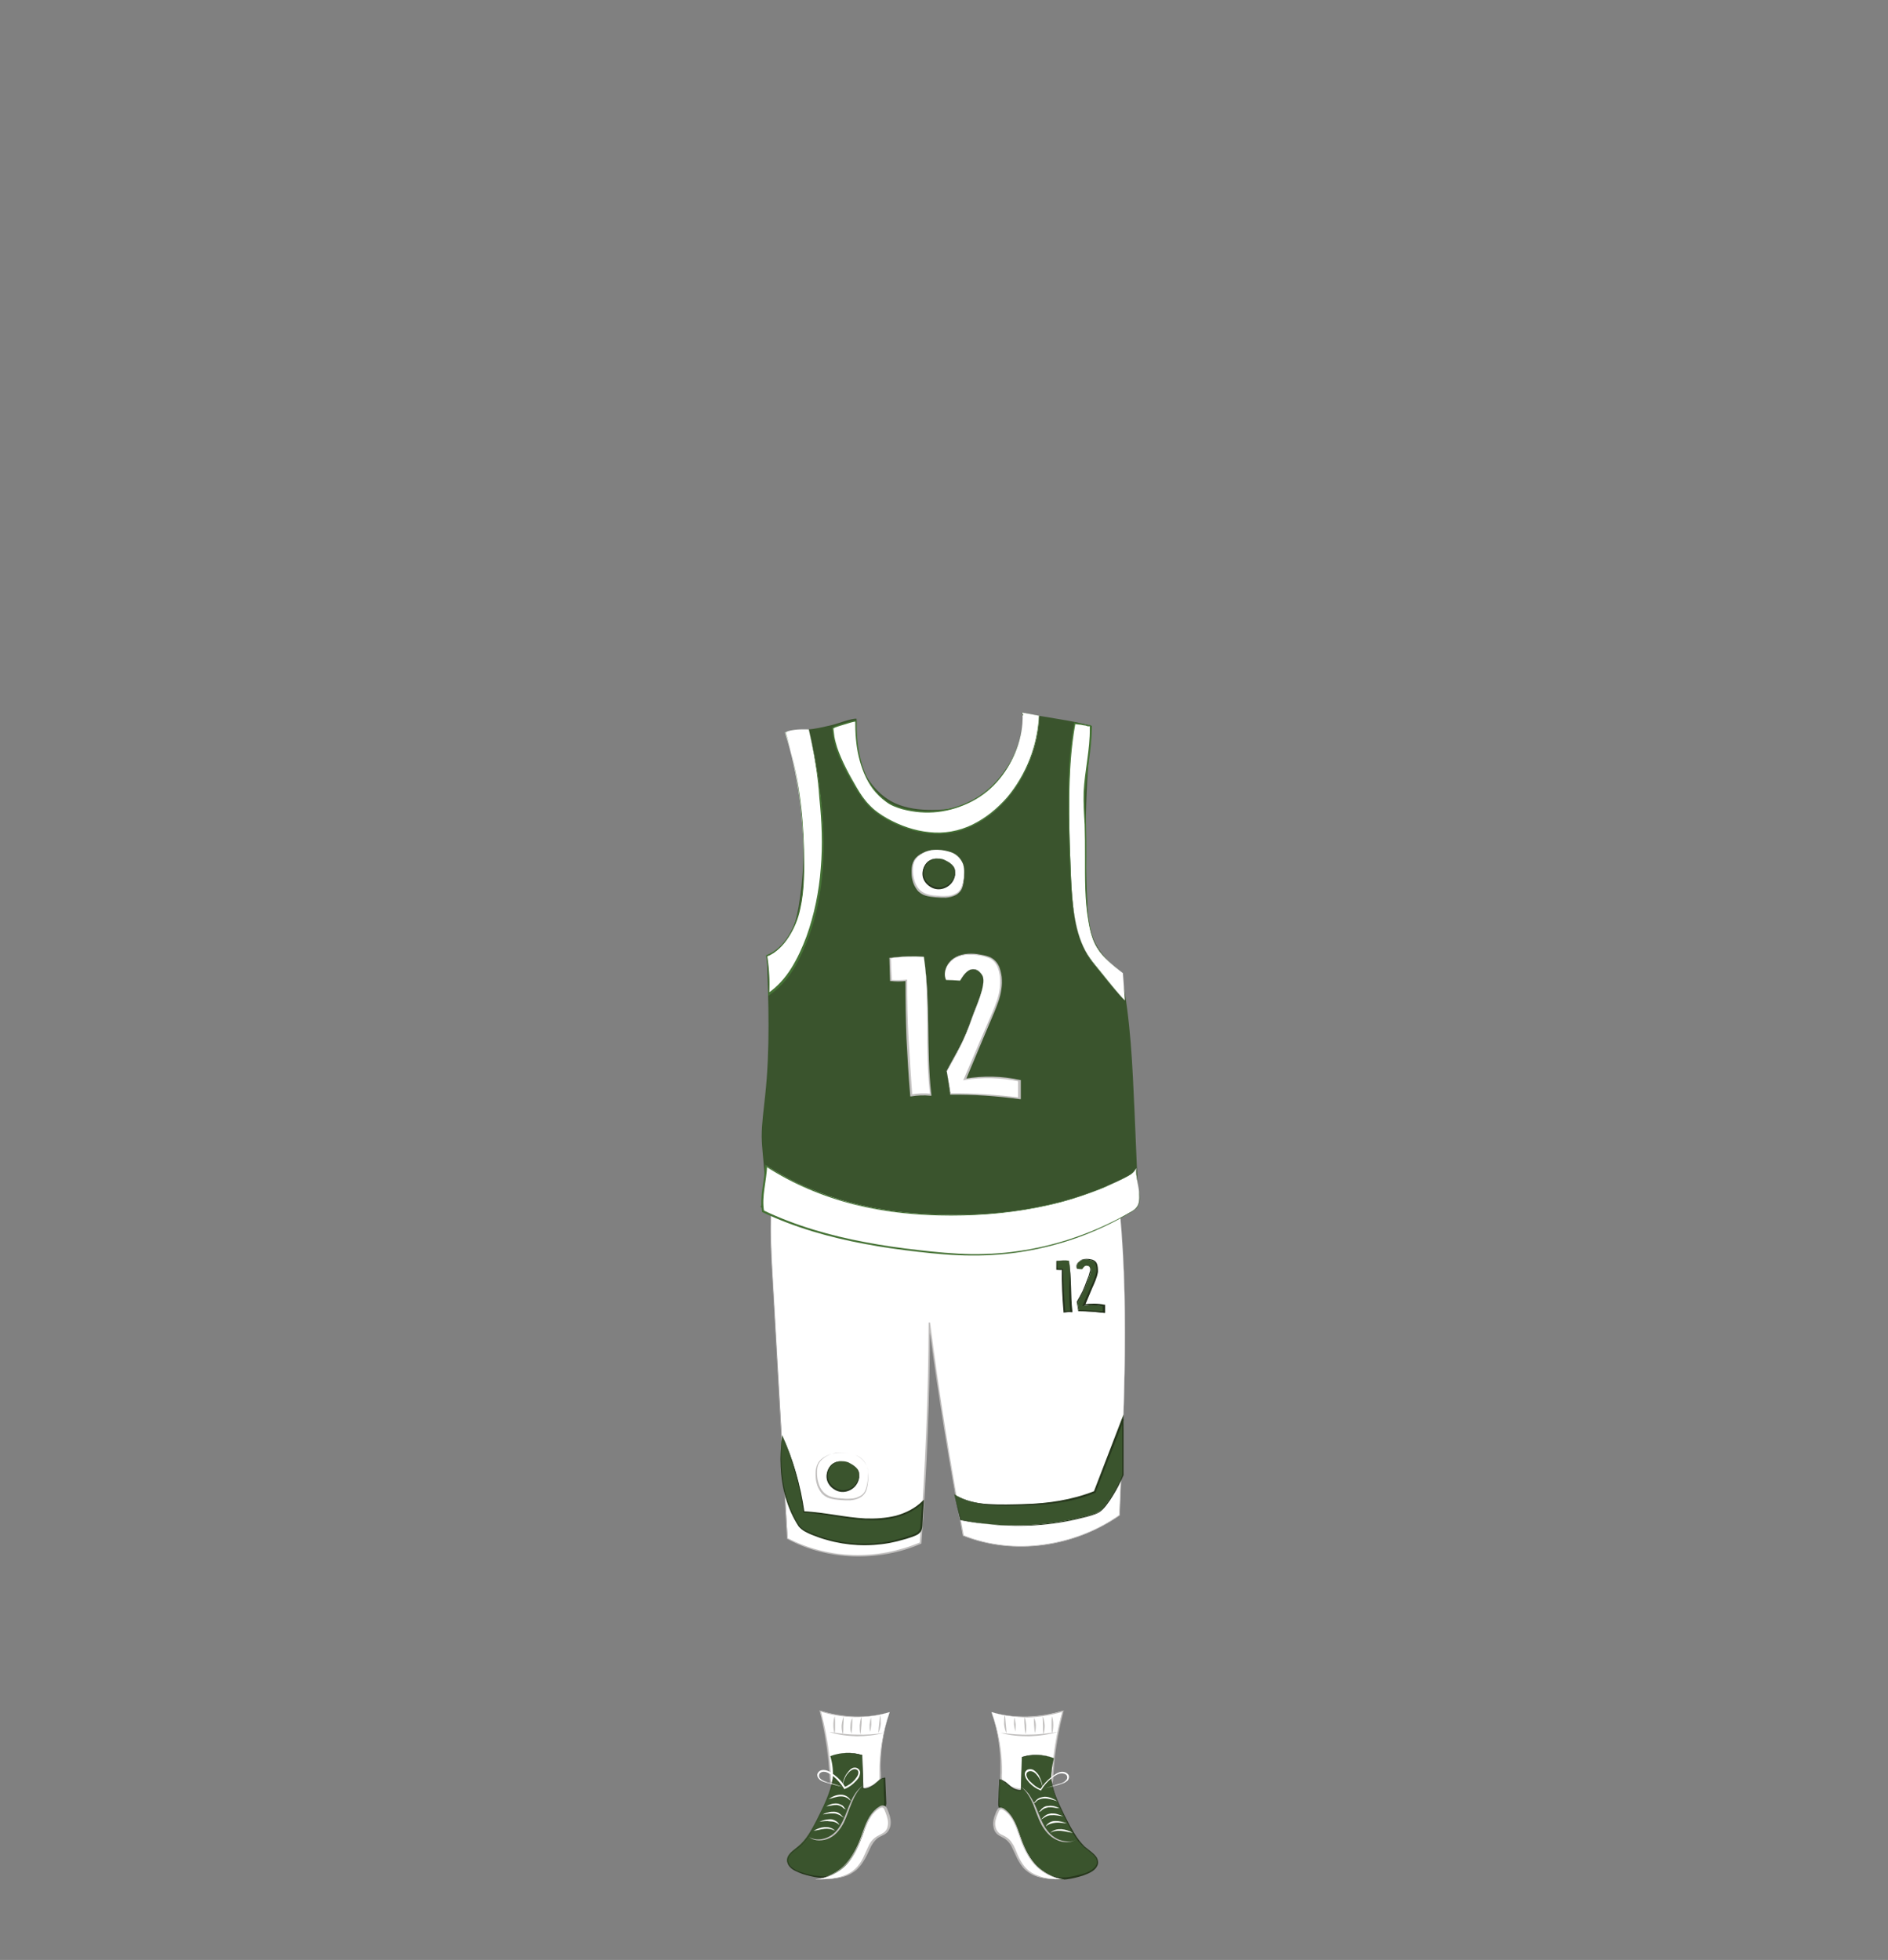 <?xml version="1.0" encoding="utf-8"?>
<!-- Generator: Adobe Illustrator 24.2.3, SVG Export Plug-In . SVG Version: 6.00 Build 0)  -->
<svg version="1.1" id="tenue_x5F_feminine_x5F_7" xmlns="http://www.w3.org/2000/svg" xmlns:xlink="http://www.w3.org/1999/xlink"
	 x="0px" y="0px" viewBox="0 0 553 574" style="enable-background:new 0 0 553 574;" xml:space="preserve">
<rect x="0" y="0" width="553" height="574" fill="#808080" stroke="none"/>
<style type="text/css">
	.st0{fill:none;}
	.st1{fill:#FFFFFF;}
	.st2{fill:#C1BFBE;}
	.st3{fill:#3A542D;}
	.st4{fill:#457235;}
	.st5{fill:#26351E;}
	.st6{fill:#27381D;}
	.st7{fill:#23301B;}
</style>
<g id="cadre_8_">
	<rect x="0" class="st0" width="553" height="574"/>
</g>
<g id="tenue10_1_">
	<g>
		<path class="st1" d="M327.4,348.9c3.6,31.4,1.8,63.2,0.5,94.9c-13.3,9.3-31.1,11.8-45.8,5.9c-3.9-20.7-7.2-41.5-9.9-62.4
			c-0.1,21.5-1,43-2.5,64.6c-12.4,5.4-27.2,5-39-1.3c-1.4-25.1-2.9-50.2-4.3-75.3c-0.6-10.2-1.2-20.4,0.6-31.1
			c17.1-0.5,34.3-0.2,51.4,0.1c16.4,0.3,32.9,0.6,48.7,4.8C326.5,349.2,325.9,349.3,327.4,348.9z"/>
		<g>
			<path class="st2" d="M327.4,348.9c1.8,15.7,2.3,31.6,2.1,47.4c-0.2,15.8-0.9,31.7-1.5,47.5l0,0l0,0c-6.6,4.6-14.3,7.6-22.2,8.7
				c-7.9,1.1-16.2,0.3-23.7-2.7l-0.1,0l0-0.1c-3.9-20.7-7.3-41.5-10-62.4l0.4,0c0,21.6-0.9,43.1-2.5,64.6l0,0.1l-0.1,0.1
				c-6.2,2.7-13,3.9-19.8,3.7c-6.7-0.2-13.5-1.9-19.4-5.1l-0.1-0.1l0-0.1l-3-53.2l-1.5-26.6c-0.5-8.9-0.6-17.8,0.8-26.6l0-0.1l0.1,0
				c16.7-0.5,33.5-0.2,50.2,0.1c8.4,0.2,16.7,0.3,25.1,0.9c8.3,0.6,16.7,1.8,24.8,4l0,0l-0.4,0.1l-0.1,0c0,0-0.1,0,0,0l0.2-0.1
				L327.4,348.9z M327.4,348.9l-0.8,0.2l-0.2,0.1c-0.1,0,0,0,0,0l0.1,0l0.4-0.1l0,0c-8.1-2.2-16.4-3.3-24.8-3.9
				c-8.4-0.6-16.7-0.8-25.1-0.9c-16.7-0.3-33.5-0.5-50.2,0l0.1-0.1c-1.4,8.8-1.3,17.7-0.8,26.6l1.5,26.6l3.1,53.2l-0.1-0.2
				c5.9,3.1,12.6,4.8,19.3,5c6.7,0.2,13.4-1.1,19.6-3.7l-0.1,0.2c1.6-21.5,2.5-43,2.6-64.6l0.4,0c2.7,20.9,6,41.7,9.9,62.4l-0.1-0.1
				c7.4,3,15.6,3.8,23.5,2.7c7.9-1.1,15.6-4,22.1-8.6l0,0.1c0.7-15.8,1.5-31.6,1.6-47.5C329.6,380.5,329.2,364.6,327.4,348.9z"/>
		</g>
	</g>
	<path class="st3" d="M250.9,210.5c-1.4-0.2-5.7,1.5-7.1,1.8c-3.1,0.7-4.8,1.2-7.9,1.4c-1.6,0.1-3.4,0.2-5.1,1.8
		c4.8,16.2,5.9,33.5,3.1,50.1c-1,5.8-3.1,12.3-9.3,14.1c0.5,13.8,1,27.6-0.5,41.3c-0.4,4-1,7.9-1,11.9c0.1,6.9,2.1,14.3-0.3,20.6
		c15.3,7.3,32.4,9.5,49.2,11.5c9.6,1.2,19.4,2.3,29,0.7c11.4-2,21.8-7.8,32.4-14.5c-0.4-8.6-0.7-17.2-1.1-25.8
		c-0.6-13.2-1.1-26.6-3.8-39.9c-3.4-3.4-7-6.9-8.6-11.4c-1.1-2.9-1.3-6-1.4-9.1c-0.9-17.2-0.7-34.5,1.3-52.4
		c-6.5-1.8-13-2.3-20.1-3.9c1.5,6-2.1,12.4-5.7,17.4c-2.2,3.1-4.7,6.1-7.9,8.1c-3.8,2.3-8.5,3-13,3c-3.7,0-7.4-0.4-10.8-1.9
		c-4.3-1.9-7.5-5.7-9.6-9.8C250.4,221.2,250.8,215.3,250.9,210.5z"/>
	<g>
		<path class="st1" d="M329.5,293c-1.6-1.3-8-9.4-9.3-11c-4.8-5.9-5.8-13.9-6.3-21.5c-0.3-4.6-0.4-9.3-0.6-13.9
			c-0.3-11.6-0.5-23.3,1.5-34.8c1.1,0.3,1.2,0.1,2.4,0.4c0.4,0.1,0.9,0.1,1.2,0.2c0.8,0.2,1.2-0.3,1.1,0.8c0,6.7-1.7,13.2-1.9,19.9
			c-0.1,3.1,0.2,6.1,0.3,9.2c0.4,9.6-0.6,19.3,1.2,28.7c0.4,2.2,1,4.5,2.2,6.4c1.8,3.1,4.7,5.3,7.6,7.6
			C329.1,287.7,329.3,290.4,329.5,293z"/>
		<path class="st4" d="M329.5,293c-1.3-1.2-2.4-2.6-3.6-4l-3.4-4.1c-1.1-1.4-2.3-2.8-3.3-4.2c-1-1.5-1.8-3.1-2.5-4.8
			c-1.3-3.3-2-6.9-2.5-10.5c-0.4-3.6-0.6-7.1-0.8-10.7c-0.3-7.2-0.5-14.3-0.5-21.5c0-7.2,0.4-14.4,1.7-21.4l0-0.3l0.3,0.1
			c0.4,0.1,0.8,0.2,1.3,0.2c0.4,0,0.9,0.2,1.3,0.3l0.7,0.1c0.1,0,0.2,0,0.3,0.1c0.1,0,0.2,0,0.3,0l0.3,0c0.1,0,0.3,0,0.5,0.2
			c0.3,0.4,0.2,0.6,0.2,0.8l0,0c0,6.4-1.6,12.5-1.9,18.8c-0.2,3.1,0.1,6.3,0.2,9.4c0.1,3.2,0.1,6.3,0.1,9.5
			c-0.1,6.3-0.2,12.6,0.8,18.8c0.5,3.1,1.2,6.2,3.1,8.8c1.8,2.6,4.4,4.5,6.8,6.5l0,0l0,0L329.5,293z M329.5,293l-0.6-7.9l0,0
			c-2.5-2-5-3.9-6.9-6.5c-1.9-2.6-2.7-5.8-3.2-8.8c-1.1-6.2-1-12.6-1-18.9c0-3.2,0-6.3-0.1-9.4c-0.2-3.1-0.4-6.3-0.3-9.5
			c0.3-6.3,1.9-12.5,1.8-18.8l0,0l0,0c0-0.2,0-0.5,0-0.5c0,0-0.3,0-0.5,0c-0.1,0-0.2,0-0.4-0.1l-0.3-0.1l-0.7-0.1
			c-0.5-0.1-0.9-0.2-1.3-0.2c-0.4,0-0.9-0.1-1.3-0.2l0.3-0.2c-1.3,7-1.7,14.2-1.8,21.4c-0.1,7.2,0.1,14.3,0.4,21.5
			c0.1,3.6,0.3,7.2,0.7,10.7c0.4,3.5,1.1,7.1,2.4,10.4c0.7,1.7,1.5,3.3,2.5,4.7c1,1.5,2.2,2.8,3.3,4.2l3.4,4.2
			C327.1,290.3,328.2,291.7,329.5,293z"/>
	</g>
	<g>
		<path class="st1" d="M299.5,208.7c0.5,8.6-4,17.8-10.8,23.2c-6.7,5.4-16.1,7.3-24.4,4.9c-1.2-0.4-2.4-0.8-3.6-1.4
			c-1.2-0.7-2.3-1.6-3.3-2.6c-5.4-5.3-6.8-14.2-6.7-21.7c-1.1,0.1-6.8,1.8-6.8,2.1c0.2,5.6,3.4,11.6,6.3,16.5c1.5,2.5,3,5,5.1,7
			c1.8,1.7,3.9,3,6.1,4c5.5,2.7,11.9,4.1,18,2.9c2.9-0.6,5.6-1.8,8.1-3.3c10.1-6.2,16.5-18.8,16.9-30.7L299.5,208.7z"/>
		<path class="st4" d="M299.5,208.7c0.3,7-2.3,14-6.7,19.4c-2.2,2.7-5,5-8.1,6.6c-3.1,1.6-6.5,2.7-10,3.1c-3.5,0.4-7,0.1-10.4-0.8
			c-1.7-0.5-3.4-1.1-4.8-2.2c-1.4-1-2.7-2.3-3.8-3.7c-2.1-2.8-3.4-6.2-4.2-9.6c-0.8-3.4-1-6.9-1-10.4l0.2,0.2
			c-1,0.1-2.1,0.5-3.1,0.8c-1,0.3-2.1,0.6-3.1,1c-0.1,0.1-0.2,0.1-0.3,0.2l-0.1,0l0,0c0,0,0.1-0.1,0-0.1l0,0.2l0.1,0.8
			c0.1,0.5,0.1,1.1,0.2,1.6c0.2,1.1,0.5,2.1,0.8,3.1c1.4,4.1,3.5,7.9,5.7,11.7c1.1,1.9,2.3,3.7,3.8,5.2c1.5,1.6,3.3,2.8,5.2,3.9
			c3.8,2.1,8,3.6,12.3,4c4.3,0.5,8.7-0.3,12.6-2.2c3.9-1.9,7.3-4.7,10.2-8c5.6-6.7,8.9-15.2,9.3-23.9l0,0L299.5,208.7z M299.5,208.7
			l4.9,0.9l0,0l0,0c-0.1,4.4-1.1,8.7-2.6,12.8c-1.5,4.1-3.7,7.9-6.6,11.3c-2.8,3.3-6.3,6.2-10.2,8.1c-3.9,2-8.4,2.8-12.8,2.3
			c-4.4-0.4-8.6-1.9-12.4-4c-1.9-1.1-3.7-2.3-5.3-3.9c-1.5-1.6-2.7-3.4-3.9-5.3c-2.2-3.8-4.4-7.6-5.8-11.8c-0.3-1-0.6-2.1-0.8-3.2
			c-0.1-0.5-0.2-1.1-0.2-1.6l-0.1-0.8l0-0.2c0-0.1,0.1-0.2,0.1-0.2l0.1-0.1l0.1-0.1c0.1-0.1,0.3-0.1,0.4-0.2c1-0.4,2.1-0.7,3.1-1
			c1.1-0.3,2.1-0.6,3.2-0.8l0.2,0l0,0.3c0,3.5,0.2,7,1,10.3c0.7,3.4,2,6.7,4.1,9.4c1,1.4,2.3,2.6,3.7,3.6c1.4,1,3,1.7,4.7,2.1
			c3.3,0.9,6.9,1.2,10.3,0.8c3.5-0.4,6.8-1.4,9.9-3c3.1-1.6,5.8-3.9,8-6.5C297.1,222.6,299.8,215.7,299.5,208.7z"/>
	</g>
	<g>
		<path class="st1" d="M236.9,213.6c2.4,10.3,4,21.1,4.2,31.7s-1.3,21.3-5.2,31.2c-2.3,5.7-5.6,11.3-10.7,14.8
			c0.2-3.8,0-7.6-0.6-11.2c3.1-1.2,5.4-3.9,7-6.8c3.5-6.3,3.9-13.8,3.8-21c-0.1-12.5-1.6-25.9-5.5-37.8
			C231.9,213.5,234.7,213.6,236.9,213.6z"/>
		<path class="st4" d="M236.9,213.6c1.6,6.7,2.8,13.4,3.6,20.3c0.7,6.8,1,13.7,0.5,20.6c-0.5,6.9-1.8,13.7-4.2,20.1
			c-1.2,3.2-2.6,6.4-4.4,9.3c-1.8,2.9-4.2,5.6-7,7.5l-0.4,0.3l0-0.5c0.2-3.7,0-7.5-0.6-11.2l0-0.2l0.2-0.1c2.7-1.1,4.8-3.2,6.3-5.6
			c1.5-2.5,2.6-5.2,3.2-8c1.3-5.7,1.3-11.5,1.2-17.3c-0.1-5.8-0.6-11.6-1.4-17.4c-0.8-5.8-2.1-11.5-3.8-17l0,0l0,0
			c1-0.5,2.2-0.7,3.4-0.8C234.6,213.6,235.7,213.6,236.9,213.6z M236.9,213.6c-1.2,0-2.3,0-3.5,0c-1.2,0.1-2.3,0.3-3.4,0.8l0,0
			c3.7,11.1,5.2,22.8,5.5,34.4c0.1,5.8,0.2,11.7-1.1,17.4c-0.6,2.9-1.7,5.6-3.3,8.1c-1.6,2.5-3.7,4.7-6.5,5.8l0.1-0.3
			c0.6,3.7,0.8,7.5,0.6,11.3l-0.4-0.2c2.8-1.9,5.1-4.5,6.9-7.4c1.8-2.9,3.2-6,4.4-9.2c2.3-6.4,3.7-13.2,4.2-20
			c0.6-6.8,0.3-13.7-0.4-20.5C239.6,227.1,238.4,220.3,236.9,213.6z"/>
	</g>
	<g>
		<g>
			<path class="st1" d="M278.6,249.6c1.6,0.6,2.9,1.9,3.5,3.5c0.5,1.6,0.3,3.3,0.1,4.9c-0.2,1-0.4,1.9-0.9,2.7
				c-0.7,1-1.8,1.5-2.9,1.8s-2.3,0.2-3.5,0.1c-1.7-0.1-3.6-0.3-5-1.3c-1.9-1.3-2.6-3.7-2.7-6c0-1.3,0.1-2.6,0.8-3.6
				c0.5-0.7,1.2-1.3,2-1.7C272.9,248.2,276.5,248.9,278.6,249.6z"/>
			<path class="st2" d="M278.6,249.6c1.9,0.6,3.3,2.3,3.7,4.3c0.2,1,0.2,2,0.1,3c-0.1,1-0.2,2-0.5,2.9c-0.3,1-1,1.8-1.9,2.3
				c-0.9,0.5-1.9,0.7-2.9,0.8c-1,0-2,0-3-0.1c-1-0.1-2-0.2-3-0.5c-1-0.3-1.9-0.9-2.5-1.7c-0.6-0.8-1.1-1.8-1.3-2.7
				c-0.3-1-0.3-2-0.3-3c0-1,0.2-2,0.7-2.9c0.5-0.9,1.3-1.5,2.2-2c0.9-0.5,1.8-0.8,2.8-0.9C274.7,248.7,276.7,249,278.6,249.6z
				 M278.6,249.6c-1.9-0.6-3.9-0.9-5.8-0.6c-1,0.2-1.9,0.5-2.7,1c-0.8,0.5-1.6,1.1-2.1,2c-0.5,0.8-0.6,1.8-0.6,2.8
				c0,1,0.1,1.9,0.4,2.9c0.5,1.9,1.7,3.5,3.6,4.1c0.9,0.3,1.9,0.5,2.8,0.5c1,0.1,2,0.2,2.9,0.1c1,0,1.9-0.2,2.8-0.7
				c0.9-0.4,1.5-1.2,1.8-2.1c0.3-0.9,0.5-1.9,0.6-2.9c0.1-1,0.2-2,0-2.9C281.9,252,280.4,250.3,278.6,249.6z"/>
		</g>
		<g>
			<path class="st3" d="M277,252c0.9,0.5,1.7,1,2.3,1.8c0.4,0.6,0.5,1.4,0.4,2.2c-0.2,2.1-2.1,4-4.3,4.2c-1.9,0.2-3.8-0.9-4.7-2.6
				c-0.8-1.7-0.4-3.9,1-5.2C273.3,251.2,275.6,251.2,277,252z"/>
			<path class="st5" d="M277,252c1,0.5,2.1,1.2,2.6,2.4c0.4,1.1,0.2,2.4-0.4,3.5c-0.6,1.1-1.6,1.9-2.8,2.3c-1.2,0.4-2.5,0.3-3.6-0.3
				c-1.1-0.6-2-1.5-2.4-2.7c-0.4-1.2-0.2-2.5,0.4-3.6c0.6-1.1,1.6-1.9,2.8-2.1C274.7,251.3,276,251.5,277,252z M277,252
				c-1.1-0.6-2.3-0.7-3.4-0.4c-1.2,0.3-2.1,1.1-2.6,2.1c-0.5,1-0.6,2.3-0.2,3.3c0.4,1.1,1.2,1.9,2.2,2.4c1,0.5,2.2,0.7,3.3,0.3
				c1.1-0.3,2.1-1,2.7-2c0.6-1,0.9-2.2,0.5-3.3C279.1,253.3,278,252.6,277,252z"/>
		</g>
	</g>
	<g>
		<path class="st1" d="M270.6,280.2c-3.3-0.2-6.6-0.1-9.8,0.4c0,2.2,0.1,4.4,0.2,6.6c1.6,0.1,3.2,0.1,4.5-0.1
			c-0.1,11.3,0.5,22.6,1.4,33.7c1.8-0.3,3.7-0.4,5.7-0.2C271,307.3,272.6,293.8,270.6,280.2z"/>
		<path class="st2" d="M270.6,280.2c-3.3-0.2-6.6,0-9.8,0.4l0.1-0.1l0.3,6.6L261,287c1.5,0.1,3,0.1,4.5-0.1l0.2,0l0,0.2
			c0,5.6,0.1,11.2,0.4,16.8c0.3,5.6,0.7,11.2,1.1,16.8l-0.3-0.2c1.9-0.3,3.8-0.4,5.7-0.2l-0.2,0.2c-0.8-6.7-0.8-13.5-0.8-20.2
			c0-3.4-0.1-6.7-0.2-10.1C271.3,286.9,271.1,283.6,270.6,280.2z M270.6,280.2c0.5,3.3,0.8,6.7,1,10.1c0.2,3.4,0.2,6.7,0.3,10.1
			c0.1,6.7,0.1,13.5,0.9,20.2l0,0.3l-0.3,0c-1.9-0.2-3.8-0.1-5.6,0.2l-0.3,0l0-0.3c-0.5-5.6-0.8-11.2-1.1-16.8
			c-0.2-5.6-0.3-11.2-0.3-16.9l0.2,0.2c-1.5,0.2-3.1,0.2-4.6,0l-0.1,0l0-0.1l-0.2-6.6l0-0.1l0.1,0C264,280.1,267.3,280,270.6,280.2z
			"/>
	</g>
	<g>
		<path class="st1" d="M281.2,287.2c-1.4-0.1-2.8-0.2-4.1-0.2c-1.1-2.4,0.5-5.4,2.8-6.6s5.1-1.1,7.7-0.6c1.1,0.2,2.3,0.6,3.2,1.3
			c1.6,1.3,2.2,3.5,2.4,5.5c0.1,1.7-0.1,3.5-0.5,5.1c-0.4,1.7-1.1,3.3-1.7,4.9c-2.7,6.4-5.3,12.8-8.3,19.5c5.3-0.9,10.7-0.8,16,0.4
			c0,1.7,0,3.4,0,5.1c-6.8-0.9-13.6-1.3-20.3-1.3c-0.3-2.2-0.7-4.3-1.1-6.6c3.3-6.1,5-8.6,7.4-15.6c0.9-2.6,4.3-9.8,3.1-12.3
			c-0.5-1-1.5-2-2.6-2C283.2,283.8,282,285.9,281.2,287.2z"/>
		<path class="st2" d="M281.2,287.2l-4.1-0.2l0,0l0,0c-0.5-1.1-0.4-2.4,0-3.5c0.4-1.1,1.2-2.1,2.2-2.8c2-1.4,4.6-1.6,6.9-1.3
			c1.2,0.2,2.4,0.4,3.5,0.8c1.1,0.4,2.1,1.3,2.7,2.4c0.6,1.1,0.8,2.3,1,3.5c0.1,1.2,0.1,2.4-0.1,3.6c-0.3,2.4-1.2,4.6-2.1,6.8
			l-2.8,6.6l-5.5,13.1l-0.2-0.3c5.3-0.9,10.8-0.8,16.1,0.4l0.2,0l0,0.2l0,5.1l0,0.3l-0.3,0c-6.7-0.9-13.5-1.4-20.2-1.3l-0.2,0l0-0.2
			l-1-6.6l0-0.1l0-0.1c1.5-2.9,3.2-5.7,4.6-8.6c0.7-1.5,1.3-3,1.9-4.5c0.6-1.5,1.1-3.1,1.7-4.6c0.6-1.5,1.2-3,1.7-4.5
			c0.5-1.5,1-3.1,0.8-4.7c-0.1-0.8-0.5-1.5-1.1-2.1c-0.6-0.6-1.4-0.9-2.2-0.8c-0.8,0.1-1.5,0.6-2,1.2
			C282.1,285.8,281.7,286.5,281.2,287.2z M281.2,287.2c0.4-0.7,0.8-1.4,1.4-2c0.5-0.6,1.2-1.2,2-1.3c0.8-0.1,1.7,0.2,2.3,0.8
			c0.6,0.6,1.1,1.3,1.1,2.1c0.1,1.6-0.3,3.3-0.8,4.8c-0.5,1.6-1.1,3.1-1.7,4.6c-0.6,1.5-1.1,3-1.7,4.6c-0.6,1.5-1.2,3-1.9,4.5
			c-1.4,2.9-3,5.7-4.6,8.6l0-0.1l1.1,6.6l-0.2-0.2c6.8-0.1,13.6,0.4,20.3,1.2l-0.3,0.2l0-5.1l0.2,0.2c-5.2-1.1-10.6-1.3-15.9-0.4
			l-0.4,0.1l0.2-0.4l5.6-13.1l2.8-6.5c0.9-2.2,1.8-4.4,2.1-6.7c0.3-2.3,0.2-4.8-0.8-6.9c-0.5-1-1.4-1.9-2.5-2.3
			c-1.1-0.4-2.3-0.7-3.4-0.8c-2.3-0.3-4.8-0.2-6.8,1.2c-1,0.7-1.7,1.6-2.2,2.7c-0.4,1.1-0.5,2.3,0,3.4l0,0L281.2,287.2z"/>
	</g>
	<g>
		<path class="st1" d="M332.8,342.1c-0.8,1.5-1.6,1.9-3.1,2.7c-16.4,8.4-35.1,11.4-53.5,11c-18.7-0.4-36-4.3-51.7-14.4
			c-0.2,4.4-1.7,8.9-1,13.3c14.4,6.9,30.3,9.9,46.1,11.7c5.4,0.6,10.8,1.1,16.2,1.1c15.8-0.1,31.6-4.4,45.3-12.5
			c0.8-0.4,1.5-0.9,2-1.7c0.6-1,0.6-2.3,0.6-3.5C333.6,347.3,332.7,345.2,332.8,342.1z"/>
		<g>
			<path class="st4" d="M332.8,342.1c-0.3,0.5-0.6,1-1.1,1.4c-0.4,0.4-1,0.7-1.5,1c-1,0.6-2.1,1.1-3.2,1.6c-1.1,0.5-2.2,1-3.2,1.5
				c-1.1,0.5-2.2,0.9-3.3,1.3c-4.4,1.7-9,3.1-13.6,4.1c-9.3,2.1-18.8,3-28.3,3c-9.5,0-19-0.9-28.2-3.2c-9.2-2.3-18.1-6-26.1-11.2
				l0.4-0.2c-0.1,2.3-0.5,4.5-0.8,6.7c-0.3,2.2-0.5,4.4-0.1,6.6l-0.1-0.2c9.4,4.5,19.6,7.4,29.8,9.3c5.1,1,10.3,1.7,15.5,2.3
				c5.2,0.6,10.4,1.1,15.6,1.2c10.5,0.1,20.9-1.6,30.8-5.1c4.9-1.7,9.7-3.9,14.3-6.4c1.1-0.7,2.4-1.2,3.2-2.2c0.9-1,0.9-2.4,0.8-3.7
				c0-1.3-0.3-2.6-0.5-3.9C332.9,344.7,332.7,343.4,332.8,342.1z M332.8,342.1c0,1.3,0.2,2.6,0.4,3.9c0.2,1.3,0.5,2.6,0.6,3.9
				c0.1,1.3,0.1,2.7-0.8,3.8c-0.9,1-2.1,1.5-3.2,2.2c-4.5,2.6-9.3,4.8-14.3,6.6c-9.9,3.5-20.4,5.3-30.9,5.2
				c-5.2,0-10.5-0.5-15.7-1.1c-5.2-0.6-10.4-1.3-15.6-2.3c-10.3-1.9-20.5-4.8-30-9.3l-0.1-0.1l0-0.1c-0.4-2.3-0.2-4.5,0.1-6.7
				c0.3-2.2,0.7-4.4,0.8-6.6l0-0.4l0.3,0.2c7.9,5.1,16.8,8.9,25.9,11.2c9.2,2.3,18.7,3.2,28.1,3.3c9.5,0,19-0.8,28.2-2.9
				c4.6-1,9.2-2.3,13.6-4c1.1-0.4,2.2-0.9,3.3-1.3c1.1-0.5,2.2-0.9,3.2-1.4c1.1-0.5,2.1-1,3.2-1.6c0.5-0.3,1-0.6,1.5-1
				C332.1,343.1,332.5,342.6,332.8,342.1z"/>
		</g>
	</g>
	<g>
		<path class="st3" d="M229.1,420.3c3.2,7.1,5.3,14.7,6.3,22.4c6,0.3,12,1.9,18,2.2c6,0.3,12.6-0.8,16.9-5.1
			c-0.1,2.2-0.3,4.4-0.4,6.6c0,0.6-0.1,1.3-0.4,1.8c-0.4,0.8-1.3,1.1-2.1,1.4c-9.9,3.8-21.2,3.4-30.8-0.9c-0.7-0.3-1.4-0.6-1.9-1.1
			c-0.6-0.5-1-1.1-1.3-1.8C229.2,438.7,227.9,429.9,229.1,420.3z"/>
		<path class="st6" d="M229.1,420.3c3.2,7.1,5.4,14.7,6.5,22.4l-0.1-0.1c6.1,0.3,12,1.8,18,2.1c3,0.1,6-0.1,8.9-0.8
			c2.9-0.8,5.7-2.2,7.8-4.3l0.4-0.4l0,0.6l-0.3,4.6l-0.1,2.3c0,0.4-0.1,0.8-0.2,1.2c-0.1,0.4-0.4,0.8-0.7,1.1
			c-0.6,0.6-1.4,0.8-2.1,1.1c-0.7,0.2-1.4,0.5-2.2,0.7c-0.7,0.2-1.5,0.4-2.2,0.6c-0.7,0.2-1.5,0.3-2.3,0.5
			c-6.1,1.1-12.4,0.8-18.3-0.9c-1.5-0.4-2.9-0.9-4.4-1.5c-0.7-0.3-1.4-0.6-2.1-1c-0.7-0.4-1.3-0.9-1.8-1.5c-1.7-2.6-2.9-5.4-3.8-8.4
			C228.4,432.7,228.3,426.4,229.1,420.3z M229.1,420.3c-0.6,6.1-0.4,12.3,1.3,18.2c0.9,2.9,2.1,5.8,3.8,8.3c0.9,1.2,2.4,1.7,3.8,2.3
			c1.4,0.6,2.9,1.1,4.3,1.5c5.9,1.6,12.1,1.9,18.1,0.8c0.7-0.1,1.5-0.3,2.2-0.5c0.7-0.2,1.5-0.4,2.2-0.6c0.7-0.2,1.4-0.5,2.2-0.7
			c0.7-0.3,1.4-0.5,1.9-1c0.5-0.5,0.7-1.2,0.7-1.9l0.2-2.3l0.3-4.6l0.4,0.2c-2.2,2.2-5,3.6-8,4.4c-3,0.8-6,1-9.1,0.8
			c-6.1-0.3-12-1.9-18-2.2l-0.1,0l0-0.1C234.2,435.1,232.2,427.5,229.1,420.3z"/>
	</g>
	<g>
		<path class="st3" d="M279.5,437.6c4.7,3.1,10.7,3.2,16.3,3.1c8.4-0.1,17.1-0.6,24.8-3.9c2.7-7.1,5.5-14.2,8.2-21.3
			c0,5.5,0,10.9,0,16.4c-1.3,3.1-2.9,6-4.9,8.7c-0.5,0.7-1.1,1.4-1.8,1.9c-0.8,0.6-1.8,0.9-2.8,1.2c-12.3,3.5-25.5,4-38,1.4
			C280.7,442.8,280.2,440.4,279.5,437.6z"/>
		<path class="st6" d="M279.5,437.6c3,1.9,6.5,2.7,10,2.9c3.5,0.2,7,0.1,10.5,0c3.5-0.1,7-0.4,10.4-1c3.4-0.6,6.8-1.5,10.1-2.8
			l-0.1,0.1l8.2-21.3l0.5-1.2l0,1.3l0,16.4l0,0l0,0c-0.9,2.1-1.9,4.1-3.1,6c-0.6,1-1.2,1.9-1.9,2.8c-0.7,0.9-1.5,1.8-2.5,2.3
			c-1,0.5-2.2,0.8-3.2,1.1c-1.1,0.3-2.2,0.5-3.3,0.8c-2.2,0.5-4.4,0.9-6.7,1.2c-4.5,0.6-9,0.8-13.5,0.6c-4.5-0.1-9-0.8-13.4-1.7l0,0
			l0,0L279.5,437.6z M279.5,437.6l1.8,7.6l0,0c4.4,0.9,8.9,1.4,13.4,1.5c4.5,0.2,9-0.1,13.5-0.7c2.2-0.3,4.4-0.7,6.6-1.2
			c1.1-0.3,2.2-0.5,3.3-0.8c1.1-0.3,2.2-0.6,3.2-1c1-0.5,1.7-1.3,2.4-2.2c0.7-0.9,1.3-1.8,1.9-2.8c1.2-1.9,2.2-3.9,3.1-6l0,0.1
			l0-16.4l0.5,0.1l-8.3,21.3l0,0.1l-0.1,0c-3.3,1.4-6.7,2.3-10.2,2.8c-3.5,0.6-7,0.8-10.5,0.9c-3.5,0.1-7,0.2-10.5-0.1
			C286,440.4,282.4,439.6,279.5,437.6z"/>
	</g>
	<g>
		<path class="st1" d="M290.4,501.4c2.1,5.9,3.1,12.2,2.8,18.4c0,0.7-0.1,1.5,0.4,2.1c0.3,0.4,0.7,0.6,1.1,0.8
			c3.5,1.7,7.9,2,11.6,0.6c0.6-0.2,1.2-0.5,1.5-1c0.4-0.5,0.4-1.1,0.4-1.7c0.3-6.6,1.4-13.2,3.1-19.6
			C304.6,503.2,297.1,503.4,290.4,501.4z"/>
		<g>
			<path class="st2" d="M290.4,501.4c1.7,4.5,2.7,9.3,3,14.1c0.1,1.2,0.1,2.4,0.1,3.6c0,0.6-0.1,1.2,0,1.8c0.1,0.6,0.3,1.1,0.8,1.4
				c2,1.2,4.4,1.7,6.8,1.8c1.2,0,2.4-0.1,3.5-0.4c0.6-0.1,1.1-0.3,1.7-0.5c0.5-0.2,1.1-0.5,1.4-0.9c0.3-0.4,0.3-1,0.4-1.6l0.1-1.8
				c0.1-1.2,0.2-2.4,0.3-3.6c0.5-4.8,1.4-9.5,2.7-14.2l0.2,0.2c-3.4,1-7,1.6-10.5,1.7C297.3,502.9,293.8,502.5,290.4,501.4z
				 M290.4,501.4c3.4,1,7,1.4,10.5,1.3c3.5-0.1,7-0.7,10.4-1.7l0.3-0.1l-0.1,0.3c-1.2,4.6-2.1,9.4-2.6,14.1
				c-0.1,1.2-0.2,2.4-0.3,3.6l-0.1,1.8c0,0.6-0.1,1.3-0.5,1.9c-0.4,0.6-1,0.8-1.6,1c-0.6,0.2-1.2,0.4-1.8,0.5
				c-1.2,0.3-2.4,0.4-3.6,0.4c-2.4-0.1-4.9-0.6-7-1.9c-0.5-0.3-0.9-1-1-1.6c-0.1-0.6,0-1.2,0-1.8c0-1.2,0-2.4,0-3.6
				C292.8,510.7,292,505.9,290.4,501.4z"/>
		</g>
	</g>
	<g>
		<path class="st1" d="M309.9,507.2c-5.5,1.3-11.2,1.4-16.7,0.3"/>
		<path class="st2" d="M309.9,507.2c-2.7,0.8-5.5,1.2-8.4,1.3c-2.8,0-5.7-0.2-8.4-1c2.8,0.3,5.6,0.6,8.4,0.5
			C304.4,508,307.2,507.6,309.9,507.2z"/>
	</g>
	<g>
		<path class="st1" d="M308.1,502.6c0.3,1.7,0.3,3.5,0,5.2"/>
		<path class="st2" d="M308.1,502.6c0.3,0.8,0.4,1.7,0.4,2.6c0,0.9-0.1,1.8-0.4,2.6c-0.1-0.9-0.1-1.7-0.1-2.6
			C308,504.3,308,503.4,308.1,502.6z"/>
	</g>
	<g>
		<path class="st1" d="M305.4,502.6c0.4,1.8,0.4,3.6,0.2,5.4"/>
		<path class="st2" d="M305.4,502.6c0.4,0.9,0.5,1.8,0.6,2.7c0,0.9-0.1,1.9-0.4,2.7c-0.1-0.9-0.1-1.8-0.1-2.7
			C305.5,504.5,305.4,503.6,305.4,502.6z"/>
	</g>
	<g>
		<path class="st1" d="M302.9,503.1c0.3,1.5,0.3,3,0.2,4.5"/>
		<path class="st2" d="M302.9,503.1c0.3,0.7,0.5,1.5,0.5,2.2c0,0.8-0.1,1.5-0.3,2.3c-0.1-0.8-0.1-1.5-0.2-2.3
			C302.9,504.6,302.8,503.9,302.9,503.1z"/>
	</g>
	<g>
		<path class="st1" d="M300.1,502.8c0.2,1.7,0.3,3.4,0.3,5.1"/>
		<path class="st2" d="M300.1,502.8c0.3,0.8,0.4,1.7,0.5,2.5c0,0.9,0,1.7-0.2,2.6c-0.2-0.9-0.3-1.7-0.3-2.5
			C300,504.5,300,503.7,300.1,502.8z"/>
	</g>
	<g>
		<path class="st1" d="M297.1,502.9c0.2,1.4,0.3,2.8,0.3,4.2"/>
		<path class="st2" d="M297.1,502.9c0.2,0.7,0.3,1.4,0.4,2.1c0,0.7,0,1.4-0.1,2.1c-0.2-0.7-0.3-1.4-0.4-2.1
			C297,504.4,297,503.7,297.1,502.9z"/>
	</g>
	<g>
		<path class="st1" d="M294.3,502.2c-0.1,1.8,0.1,3.6,0.5,5.3"/>
		<path class="st2" d="M294.3,502.2c0.2,0.9,0.2,1.8,0.3,2.7c0.1,0.9,0.2,1.8,0.2,2.7c-0.4-0.8-0.6-1.7-0.7-2.6
			C294.1,504,294.1,503.1,294.3,502.2z"/>
	</g>
	<g>
		<path class="st1" d="M260.6,501.4c-2.1,5.9-3,12.2-2.8,18.4c0,0.7,0.1,1.5-0.4,2.1c-0.3,0.4-0.7,0.6-1.1,0.8
			c-3.4,1.7-7.6,2-11.2,0.6c-0.6-0.2-1.1-0.5-1.5-1c-0.3-0.5-0.4-1.1-0.4-1.7c-0.3-6.6-1.3-13.2-3-19.6
			C246.8,503.2,254.1,503.4,260.6,501.4z"/>
		<path class="st2" d="M260.6,501.4c-1.5,4.5-2.4,9.3-2.6,14c-0.1,1.2-0.1,2.4,0,3.6c0,0.6,0.1,1.2,0,1.8c0,0.6-0.3,1.3-0.9,1.7
			c-2.1,1.3-4.5,1.9-6.9,2c-1.2,0-2.4-0.1-3.6-0.4c-0.6-0.1-1.2-0.3-1.7-0.5c-0.6-0.2-1.2-0.5-1.5-1.1c-0.4-0.6-0.3-1.3-0.4-1.8
			l-0.1-1.8c-0.1-1.2-0.2-2.4-0.3-3.6c-0.5-4.7-1.3-9.4-2.5-14.1l-0.1-0.3l0.3,0.1c3.3,1,6.7,1.6,10.1,1.7
			C253.8,502.8,257.3,502.4,260.6,501.4z M260.6,501.4c-3.3,1.1-6.8,1.5-10.2,1.5c-3.5-0.1-6.9-0.6-10.2-1.7l0.2-0.2
			c1.2,4.6,2.1,9.3,2.6,14.1c0.1,1.2,0.2,2.4,0.3,3.6l0.1,1.8c0,0.6,0,1.2,0.3,1.6c0.3,0.4,0.8,0.7,1.3,0.9c0.5,0.2,1.1,0.4,1.7,0.5
			c1.1,0.3,2.3,0.4,3.5,0.4c2.3,0,4.7-0.6,6.7-1.8c0.5-0.3,0.7-0.8,0.7-1.4c0-0.6,0-1.2,0-1.8c0-1.2,0-2.4,0.1-3.6
			C258,510.6,259,505.9,260.6,501.4z"/>
	</g>
	<g>
		<path class="st1" d="M242.8,507.2c5.3,1.3,10.8,1.4,16.2,0.3"/>
		<path class="st2" d="M242.8,507.2c2.7,0.4,5.4,0.8,8.1,0.8c2.7,0.1,5.4-0.1,8.1-0.5c-2.6,0.7-5.4,1-8.1,1
			C248.1,508.4,245.4,508.1,242.8,507.2z"/>
	</g>
	<g>
		<path class="st1" d="M244.5,502.6c-0.2,1.7-0.3,3.5,0,5.2"/>
		<path class="st2" d="M244.5,502.6c0.1,0.9,0.1,1.7,0.1,2.6c0,0.9,0,1.7-0.1,2.6c-0.3-0.8-0.4-1.7-0.4-2.6
			C244.1,504.3,244.2,503.4,244.5,502.6z"/>
	</g>
	<g>
		<path class="st1" d="M247.1,502.7c-0.4,1.8-0.4,3.6-0.2,5.4"/>
		<path class="st2" d="M247.1,502.7c0,0.9,0,1.8-0.1,2.7c0,0.9,0,1.8-0.1,2.7c-0.3-0.9-0.4-1.8-0.4-2.7
			C246.6,504.4,246.8,503.5,247.1,502.7z"/>
	</g>
	<g>
		<path class="st1" d="M249.6,503.1c-0.3,1.5-0.3,3-0.2,4.5"/>
		<path class="st2" d="M249.6,503.1c0.1,0.8,0,1.5,0,2.3c0,0.7-0.1,1.5-0.2,2.3c-0.3-0.7-0.4-1.5-0.3-2.3
			C249.1,504.6,249.3,503.8,249.6,503.1z"/>
	</g>
	<g>
		<path class="st1" d="M252.3,502.8c-0.2,1.7-0.3,3.4-0.3,5.1"/>
		<path class="st2" d="M252.3,502.8c0.1,0.9,0.1,1.7,0,2.6c-0.1,0.8-0.1,1.7-0.3,2.5c-0.2-0.9-0.2-1.7-0.2-2.6
			C251.9,504.5,252,503.6,252.3,502.8z"/>
	</g>
	<g>
		<path class="st1" d="M255.1,503c-0.2,1.4-0.3,2.8-0.3,4.2"/>
		<path class="st2" d="M255.1,503c0.1,0.7,0.1,1.4,0.1,2.1c-0.1,0.7-0.1,1.4-0.4,2.1c-0.1-0.7-0.1-1.4-0.1-2.1
			C254.8,504.3,254.9,503.6,255.1,503z"/>
	</g>
	<g>
		<path class="st1" d="M257.8,502.2c0.1,1.8-0.1,3.6-0.5,5.3"/>
		<path class="st2" d="M257.8,502.2c0.2,0.9,0.2,1.8,0.2,2.7c-0.1,0.9-0.3,1.8-0.7,2.6c0-0.9,0.1-1.8,0.2-2.7
			C257.6,504,257.7,503.1,257.8,502.2z"/>
	</g>
	<g>
		<g>
			<path class="st3" d="M308.7,514.9c-3-1.1-6.4-1.2-9.4-0.3c-0.1,3.2-0.2,6.5-0.3,9.7c-1.2,0.3-2.4-0.4-3.3-1.1
				c-0.9-0.8-1.8-1.7-3-1.9c-0.1,2.2-0.2,4.4-0.2,6.6c0,0.6,0,1.2,0.3,1.7c0.4,0.5,1.1,0.8,1.7,1.1c2,1.2,2.6,3.5,3.3,5.5
				c0.9,2.6,2,5.1,3.4,7.5c1.5,2.5,3.5,5,6.4,6c3,1.1,6.4,0.3,9.5-0.6c2-0.6,4.3-1.8,4.3-3.7c0-1.8-1.9-2.9-3.4-4.1
				c-2.5-2-3.9-4.8-5.3-7.5c-2.1-4-4.2-8.1-4.8-12.3C307.8,519.4,308.1,517.3,308.7,514.9z"/>
			<path class="st6" d="M308.7,514.9c-3-1.1-6.4-1.2-9.4-0.2l0.1-0.1l-0.2,9.7l0,0.1l-0.1,0c-0.6,0.2-1.3,0.1-1.9-0.2
				c-0.6-0.2-1.1-0.6-1.6-1c-0.9-0.8-1.8-1.7-2.9-1.9l0.2-0.2l-0.2,4.9c0,0.8-0.1,1.6,0,2.4c0,0.4,0.1,0.7,0.4,1
				c0.2,0.3,0.6,0.5,0.9,0.6c0.7,0.3,1.5,0.9,2,1.5c0.5,0.7,0.9,1.4,1.2,2.2c0.6,1.5,1,3.1,1.7,4.6c0.6,1.5,1.3,3,2.1,4.4
				c0.8,1.4,1.7,2.8,2.8,3.9c1.1,1.2,2.4,2.2,3.9,2.7c1.5,0.5,3.1,0.6,4.7,0.5c1.6-0.2,3.2-0.6,4.7-1c0.8-0.2,1.5-0.5,2.2-0.9
				c0.7-0.4,1.3-0.9,1.7-1.5c0.4-0.7,0.4-1.5,0-2.2c-0.4-0.7-1-1.2-1.6-1.7c-0.6-0.5-1.3-1-1.9-1.5c-0.6-0.6-1.2-1.2-1.7-1.8
				c-1-1.3-1.8-2.7-2.6-4.2c-0.7-1.4-1.5-2.9-2.2-4.4c-1.4-2.9-2.7-6-3.2-9.2l0,0l0,0C307.7,519.2,308.1,517,308.7,514.9z
				 M308.7,514.9c-0.6,2.1-0.9,4.4-0.7,6.6l0,0c0.5,3.2,1.9,6.2,3.3,9.1c0.7,1.5,1.5,2.9,2.2,4.3c0.8,1.4,1.6,2.8,2.6,4.1
				c0.5,0.6,1,1.2,1.6,1.8c0.6,0.5,1.3,1,1.9,1.5c0.6,0.5,1.3,1.1,1.7,1.8c0.4,0.8,0.5,1.7,0,2.5c-0.4,0.8-1.1,1.3-1.8,1.7
				c-0.7,0.4-1.5,0.7-2.3,1c-1.6,0.5-3.2,0.9-4.8,1.1c-1.6,0.2-3.3,0.1-4.9-0.5c-1.6-0.6-3-1.6-4.1-2.8c-1.1-1.2-2-2.6-2.8-4
				c-0.8-1.4-1.5-2.9-2.1-4.4c-0.6-1.5-1.1-3.1-1.6-4.6c-0.6-1.5-1.5-2.9-3-3.5c-0.4-0.2-0.7-0.4-1-0.7c-0.3-0.3-0.4-0.8-0.5-1.2
				c0-0.9,0-1.6,0.1-2.5l0.2-4.9l0-0.2l0.2,0c0.6,0.1,1.2,0.5,1.7,0.8c0.5,0.4,0.9,0.8,1.4,1.2c0.5,0.4,0.9,0.7,1.5,0.9
				c0.5,0.2,1.1,0.3,1.7,0.2l-0.1,0.1l0.3-9.7l0-0.1l0.1,0C302.3,513.6,305.7,513.7,308.7,514.9z"/>
		</g>
		<g>
			<path class="st1" d="M311.7,550.4c-3.7,0-7.7-0.1-10.5-2.3c-1.9-1.4-2.9-3.5-3.8-5.6c-0.7-1.5-1.3-3.2-2.8-4.1
				c-0.7-0.4-1.5-0.7-2.1-1.2c-1-0.8-1.3-2-1.3-3.2c0.1-1.2,0.5-2.3,1-3.4c0.1-0.3,0.3-0.7,0.7-0.9c0.4-0.1,0.8,0.1,1.2,0.3
				c2.7,1.7,3.7,4.9,4.7,7.8c1,2.9,2.3,5.8,4.4,8.2C305.2,548.3,308.4,550.1,311.7,550.4z"/>
			<path class="st2" d="M311.7,550.4c-2.6,0-5.3,0-7.9-0.8c-1.3-0.4-2.5-1.1-3.5-2c-1-0.9-1.7-2.1-2.3-3.2c-0.6-1.2-1.1-2.4-1.7-3.6
				c-0.6-1.2-1.5-2.1-2.7-2.7c-0.6-0.3-1.2-0.6-1.7-1.1c-0.5-0.5-0.8-1.2-0.9-1.9c-0.3-1.4,0.1-2.8,0.6-4c0.1-0.3,0.2-0.6,0.4-0.9
				c0.1-0.3,0.4-0.7,0.8-0.8c0.4-0.1,0.8,0.1,1.1,0.2c0.3,0.2,0.6,0.4,0.8,0.6c1.1,0.9,1.8,2,2.4,3.2c1.2,2.4,1.8,5,2.9,7.4
				c1,2.4,2.4,4.7,4.5,6.4C306.6,548.9,309.1,550.1,311.7,550.4z M311.7,550.4c-2.6-0.2-5.2-1.3-7.3-3c-2.1-1.7-3.5-4-4.6-6.4
				c-1.1-2.4-1.7-5-2.9-7.4c-0.6-1.2-1.3-2.2-2.3-3c-0.5-0.4-1.1-0.8-1.5-0.7c-0.5,0.1-0.6,0.9-0.9,1.4c-0.5,1.2-0.9,2.5-0.6,3.7
				c0.1,0.6,0.4,1.2,0.8,1.6c0.4,0.5,1,0.7,1.6,1c0.6,0.3,1.2,0.7,1.7,1.2c0.5,0.5,0.8,1.1,1.2,1.7c0.6,1.2,1,2.4,1.6,3.6
				c0.6,1.2,1.3,2.3,2.2,3.2c0.9,0.9,2.1,1.6,3.3,2C306.4,550.3,309.1,550.3,311.7,550.4z"/>
		</g>
		<g>
			<path class="st2" d="M315.5,538.6c-0.9,0.6-1.9,0.9-3,0.9c-1.1,0-2.1-0.2-3.1-0.7c-2-0.9-3.4-2.7-4.4-4.5c-1-1.9-1.6-3.9-2.4-5.9
				c-0.8-1.9-1.9-3.8-3.5-5.1c0.9,0.6,1.6,1.3,2.3,2.2c0.6,0.9,1.1,1.8,1.6,2.8c0.9,1.9,1.5,3.9,2.5,5.8c0.9,1.8,2.3,3.5,4.1,4.4
				c0.9,0.5,1.9,0.7,3,0.8C313.6,539.4,314.6,539.2,315.5,538.6z"/>
		</g>
		<g>
			<path class="st1" d="M314.2,536.8c-1.2-0.2-2.2-0.5-3.4-0.6c-1.1-0.1-2.2,0-3.2,0.6c0.4-0.4,0.9-0.7,1.5-0.9
				c0.6-0.2,1.2-0.2,1.8-0.2C312.1,535.8,313.2,536.2,314.2,536.8z"/>
		</g>
		<g>
			<path class="st1" d="M312.5,534c-1.1-0.1-2.2-0.3-3.3-0.2c-1,0.1-2.1,0.4-2.9,1.1c0.2-0.5,0.7-0.9,1.2-1.2
				c0.5-0.3,1.1-0.4,1.7-0.4C310.3,533.3,311.4,533.6,312.5,534z"/>
		</g>
		<g>
			<path class="st1" d="M311.4,531.9c-1.2-0.1-2.3-0.4-3.4-0.3c-0.5,0-1.1,0.1-1.6,0.4c-0.5,0.2-0.9,0.7-1.5,0.8
				c0.5-0.3,0.8-0.8,1.3-1.1c0.5-0.4,1.1-0.5,1.7-0.6c0.6,0,1.2,0,1.8,0.2C310.4,531.5,310.9,531.7,311.4,531.9z"/>
		</g>
		<g>
			<path class="st1" d="M310.3,529.6c-1.1-0.1-2.2-0.4-3.2-0.3c-0.5,0.1-1,0.2-1.5,0.5c-0.2,0.1-0.4,0.3-0.6,0.5
				c-0.2,0.2-0.5,0.4-0.8,0.2c0.3,0,0.5-0.2,0.6-0.4c0.2-0.2,0.3-0.4,0.6-0.6c0.5-0.4,1-0.6,1.6-0.6
				C308.3,528.7,309.4,529.1,310.3,529.6z"/>
		</g>
		<g>
			<path class="st1" d="M309.7,527.5c-1.3-0.4-2.5-0.8-3.7-0.8c-0.6,0-1.2,0.1-1.8,0.4c-0.3,0.1-0.5,0.3-0.7,0.5
				c-0.2,0.2-0.5,0.6-0.9,0.4c0.3,0,0.5-0.3,0.7-0.5c0.2-0.3,0.4-0.5,0.7-0.7c0.6-0.4,1.3-0.5,2-0.6
				C307.3,526.2,308.6,526.8,309.7,527.5z"/>
		</g>
		<g>
			<path class="st1" d="M305.4,523.9c-0.1-1.3-0.6-2.6-1.3-3.6c-0.4-0.5-0.8-1-1.3-1.3c-0.5-0.3-1.2-0.4-1.7-0.1
				c-0.5,0.3-0.6,0.9-0.3,1.5c0.2,0.6,0.6,1.1,1.1,1.5c0.9,0.9,1.9,1.7,3.1,2.1l-0.3,0.1c0.8-1.4,2-2.7,3.3-3.7
				c0.7-0.5,1.3-1,2.1-1.3c0.8-0.3,1.8-0.3,2.5,0.3c0.4,0.3,0.6,0.8,0.5,1.2c-0.1,0.5-0.3,0.9-0.7,1.1c-0.7,0.6-1.5,0.7-2.3,1
				C308.5,523.1,306.9,523.5,305.4,523.9z M305.4,523.9c1.6-0.4,3.1-0.9,4.6-1.4c0.8-0.2,1.6-0.4,2.1-1c0.3-0.2,0.5-0.6,0.5-0.9
				c0-0.3-0.1-0.7-0.4-0.9c-0.6-0.4-1.4-0.4-2.1-0.2c-0.7,0.3-1.4,0.7-2,1.2c-1.3,1-2.3,2.2-3.1,3.5l-0.1,0.2l-0.2-0.1
				c-1.3-0.5-2.4-1.3-3.3-2.3c-0.4-0.5-0.9-1-1.1-1.7c-0.1-0.3-0.2-0.7-0.1-1.1c0.1-0.4,0.4-0.7,0.7-0.9c0.7-0.3,1.5-0.2,2,0.2
				c0.6,0.4,1,0.9,1.4,1.5C304.9,521.2,305.4,522.5,305.4,523.9z"/>
		</g>
	</g>
	<g>
		<g>
			<path class="st3" d="M243.2,514.3c2.9-1.1,6.3-1.2,9.3-0.3c0.1,3.2,0.2,6.5,0.3,9.7c1.2,0.3,2.4-0.4,3.3-1.1s1.8-1.7,2.9-1.9
				c0.1,2.2,0.1,4.4,0.2,6.6c0,0.6,0,1.2-0.3,1.7c-0.4,0.5-1.1,0.8-1.7,1.1c-2,1.2-2.6,3.5-3.3,5.5c-0.8,2.6-2,5.1-3.4,7.5
				c-1.5,2.5-3.4,5-6.3,6c-3,1.1-6.4,0.3-9.4-0.6c-2-0.6-4.2-1.8-4.3-3.7c0-1.8,1.9-2.9,3.3-4.1c2.4-2,3.9-4.8,5.3-7.5
				c2-4,4.1-8.1,4.8-12.3C244.1,518.8,243.9,516.7,243.2,514.3z"/>
			<path class="st6" d="M243.2,514.3c3-1.1,6.3-1.3,9.3-0.3l0.1,0l0,0.1l0.3,9.7l-0.1-0.1c0.5,0.2,1.1,0.1,1.7-0.2
				c0.5-0.2,1-0.6,1.5-0.9c0.4-0.4,0.9-0.8,1.4-1.2c0.5-0.4,1-0.7,1.7-0.8l0.2,0l0,0.2l0.2,4.9c0,0.8,0.1,1.6,0.1,2.4
				c0,0.4-0.1,0.9-0.4,1.2c-0.3,0.4-0.7,0.6-1,0.8c-1.5,0.6-2.4,2-3,3.5c-0.6,1.5-1,3.1-1.6,4.6c-0.6,1.5-1.3,3-2.1,4.4
				c-0.8,1.4-1.7,2.8-2.8,4c-1.1,1.2-2.5,2.3-4,2.8c-1.6,0.6-3.3,0.7-4.9,0.5c-1.6-0.2-3.2-0.6-4.8-1.1c-0.8-0.3-1.5-0.6-2.3-1
				c-0.7-0.4-1.4-0.9-1.8-1.7c-0.4-0.8-0.4-1.8,0.1-2.5c0.4-0.8,1.1-1.3,1.7-1.8c0.6-0.5,1.3-1,1.9-1.5c0.6-0.5,1.1-1.1,1.6-1.8
				c1-1.3,1.8-2.7,2.5-4.1c0.7-1.4,1.5-2.9,2.2-4.3c1.4-2.9,2.7-5.9,3.2-9.1l0,0C244.1,518.7,243.8,516.4,243.2,514.3z M243.2,514.3
				c0.6,2.1,0.9,4.4,0.8,6.6l0,0l0,0c-0.5,3.2-1.7,6.3-3.1,9.2c-0.7,1.5-1.4,2.9-2.2,4.4c-0.7,1.4-1.5,2.9-2.5,4.2
				c-0.5,0.6-1,1.3-1.6,1.8c-0.6,0.6-1.3,1-1.9,1.5c-0.6,0.5-1.2,1-1.6,1.7c-0.4,0.7-0.4,1.5,0,2.2c0.3,0.7,1,1.2,1.7,1.6
				c0.7,0.4,1.4,0.7,2.2,0.9c1.5,0.5,3.1,0.9,4.7,1c1.6,0.2,3.2,0.1,4.7-0.5c1.5-0.5,2.8-1.5,3.8-2.7c1.1-1.2,1.9-2.5,2.7-3.9
				c0.8-1.4,1.5-2.9,2.1-4.4c0.6-1.5,1-3,1.6-4.6c0.3-0.8,0.7-1.5,1.2-2.2c0.5-0.7,1.2-1.2,2-1.5c0.4-0.2,0.7-0.4,0.9-0.7
				c0.2-0.3,0.3-0.6,0.3-1c0-0.8,0-1.6-0.1-2.4l-0.1-4.9l0.2,0.2c-1.1,0.2-2,1.1-2.9,1.9c-0.5,0.4-1,0.7-1.5,1
				c-0.6,0.2-1.2,0.3-1.8,0.2l-0.1,0l0-0.1l-0.2-9.7l0.1,0.1C249.5,513.1,246.2,513.2,243.2,514.3z"/>
		</g>
		<g>
			<path class="st1" d="M238.8,550.4c3.9,0,8.2-0.1,11.2-2.4c2-1.5,3.1-3.6,4-5.8c0.7-1.6,1.4-3.2,2.9-4.2c0.7-0.5,1.6-0.7,2.2-1.2
				c1-0.8,1.4-2.1,1.4-3.3c-0.1-1.2-0.6-2.4-1-3.5c-0.1-0.4-0.3-0.7-0.7-0.9c-0.4-0.1-0.9,0.1-1.2,0.3c-2.8,1.8-3.9,5-4.9,8
				c-1.1,3-2.4,6-4.6,8.5S242.3,550.1,238.8,550.4z"/>
			<path class="st2" d="M238.8,550.4c2.7-0.1,5.5-0.1,8.1-1c1.3-0.4,2.5-1.1,3.5-2c1-0.9,1.8-2.1,2.4-3.3c0.6-1.2,1.1-2.5,1.7-3.7
				c0.3-0.6,0.7-1.2,1.2-1.7c0.5-0.5,1.1-0.9,1.7-1.2c0.6-0.3,1.2-0.6,1.7-1c0.5-0.5,0.8-1,0.9-1.7c0.3-1.3-0.1-2.6-0.6-3.9
				c-0.3-0.6-0.4-1.4-0.9-1.5c-0.5-0.1-1.1,0.3-1.6,0.7c-1.1,0.8-1.9,1.9-2.5,3.1c-1.3,2.4-1.9,5.1-3.1,7.6c-1.2,2.5-2.8,4.9-5,6.6
				C244.2,549.1,241.5,550.2,238.8,550.4z M238.8,550.4c2.7-0.3,5.4-1.5,7.5-3.2c2.1-1.7,3.6-4.1,4.8-6.6c1.2-2.5,1.8-5.2,3.1-7.7
				c0.6-1.2,1.5-2.4,2.6-3.3c0.3-0.2,0.6-0.4,0.9-0.6c0.3-0.2,0.7-0.3,1.2-0.2c0.5,0.1,0.7,0.5,0.9,0.8l0.4,1
				c0.5,1.3,0.9,2.7,0.6,4.2c-0.2,0.7-0.5,1.4-1,1.9c-0.5,0.5-1.2,0.8-1.8,1.1c-1.2,0.5-2.1,1.6-2.8,2.8c-0.6,1.2-1.1,2.5-1.8,3.7
				c-0.7,1.2-1.5,2.4-2.5,3.3c-1.1,0.9-2.3,1.6-3.7,2C244.3,550.4,241.5,550.4,238.8,550.4z"/>
		</g>
		<g>
			<path class="st2" d="M237,538c1.8,1.1,4.1,0.8,5.8-0.1c1.8-0.9,3.1-2.6,4-4.5c0.9-1.8,1.5-3.8,2.4-5.7c0.8-1.9,2-3.7,3.7-4.9
				c-1.6,1.3-2.6,3.2-3.4,5.1c-0.8,1.9-1.4,3.9-2.3,5.8c-0.9,1.8-2.3,3.7-4.2,4.6c-1,0.5-2,0.7-3.1,0.7
				C238.9,539,237.8,538.7,237,538z"/>
		</g>
		<g>
			<path class="st1" d="M238.3,536.2c1-0.6,2-1,3.2-1.1c0.6,0,1.2,0,1.7,0.2c0.6,0.2,1.1,0.5,1.4,0.9c-1-0.6-2.1-0.7-3.1-0.6
				C240.5,535.7,239.5,536,238.3,536.2z"/>
		</g>
		<g>
			<path class="st1" d="M240,533.5c1-0.4,2.1-0.7,3.2-0.7c0.6,0,1.1,0.2,1.6,0.5c0.5,0.3,0.9,0.7,1.1,1.2c-0.8-0.8-1.8-1.1-2.8-1.1
				C242.1,533.2,241.1,533.4,240,533.5z"/>
		</g>
		<g>
			<path class="st1" d="M241,531.4c0.5-0.3,1-0.5,1.6-0.6c0.6-0.2,1.1-0.2,1.7-0.2c0.6,0,1.2,0.2,1.7,0.6c0.5,0.4,0.8,0.9,1.3,1.1
				c-0.6-0.1-1-0.6-1.5-0.8c-0.5-0.2-1-0.4-1.5-0.4C243.2,531,242.1,531.2,241,531.4z"/>
		</g>
		<g>
			<path class="st1" d="M242,529c0.9-0.5,2-0.9,3.2-0.8c0.6,0.1,1.1,0.3,1.6,0.6c0.2,0.2,0.4,0.4,0.5,0.6c0.1,0.2,0.3,0.4,0.6,0.4
				c-0.3,0.1-0.6-0.1-0.8-0.2c-0.2-0.2-0.4-0.4-0.6-0.5c-0.4-0.3-0.9-0.4-1.4-0.5C244.1,528.6,243.1,528.9,242,529z"/>
		</g>
		<g>
			<path class="st1" d="M242.7,526.9c1-0.7,2.2-1.3,3.6-1.3c0.7,0,1.3,0.2,1.9,0.6c0.3,0.2,0.5,0.4,0.7,0.7c0.2,0.3,0.3,0.6,0.7,0.5
				c-0.1,0.1-0.3,0-0.5-0.1c-0.1-0.1-0.3-0.2-0.4-0.3c-0.2-0.2-0.4-0.4-0.7-0.5c-0.5-0.3-1.1-0.4-1.7-0.4
				C245.1,526.1,243.9,526.6,242.7,526.9z"/>
		</g>
		<g>
			<path class="st1" d="M246.8,523.3c0-1.3,0.4-2.6,1.1-3.7c0.4-0.5,0.8-1.1,1.3-1.5c0.5-0.4,1.3-0.6,2-0.2c0.3,0.2,0.6,0.5,0.7,0.9
				c0.1,0.4,0,0.7-0.1,1.1c-0.2,0.7-0.6,1.2-1.1,1.7c-0.9,1-2,1.8-3.2,2.3l-0.2,0.1l-0.1-0.2c-0.8-1.3-1.8-2.5-3-3.5
				c-0.6-0.5-1.3-0.9-1.9-1.2c-0.7-0.3-1.5-0.3-2,0.1c-0.3,0.2-0.4,0.5-0.4,0.9c0,0.3,0.2,0.7,0.5,0.9c0.5,0.5,1.3,0.7,2,1
				C243.8,522.3,245.3,522.8,246.8,523.3z M246.8,523.3c-1.5-0.3-3.1-0.8-4.6-1.2c-0.7-0.2-1.6-0.4-2.2-1c-0.3-0.3-0.6-0.7-0.6-1.1
				c-0.1-0.5,0.2-0.9,0.5-1.2c0.7-0.6,1.7-0.5,2.5-0.2c0.8,0.3,1.4,0.8,2.1,1.3c1.3,1,2.4,2.2,3.1,3.6l-0.3-0.1
				c1.2-0.5,2.2-1.2,3-2.1c0.4-0.5,0.8-1,1-1.5c0.2-0.5,0.2-1.2-0.3-1.5c-0.5-0.3-1.2-0.2-1.7,0.2c-0.5,0.3-0.9,0.8-1.3,1.3
				C247.4,520.7,246.9,522,246.8,523.3z"/>
		</g>
	</g>
	<g>
		<g>
			<path class="st1" d="M250.5,426.1c1.6,0.6,2.9,1.9,3.5,3.5c0.5,1.6,0.3,3.3,0.1,4.9c-0.2,1-0.4,1.9-0.9,2.7
				c-0.7,1-1.8,1.5-2.9,1.8c-1.1,0.2-2.3,0.2-3.5,0.1c-1.7-0.1-3.6-0.3-5-1.3c-1.9-1.3-2.6-3.7-2.7-6c0-1.3,0.1-2.6,0.8-3.6
				c0.5-0.7,1.2-1.3,2-1.7C244.9,424.8,248.4,425.4,250.5,426.1z"/>
			<path class="st2" d="M250.5,426.1c1.9,0.6,3.3,2.3,3.7,4.3c0.2,1,0.2,2,0.1,3c-0.1,1-0.2,2-0.5,2.9c-0.3,1-1,1.8-1.9,2.3
				c-0.9,0.5-1.9,0.7-2.9,0.8c-1,0-2,0-3-0.1c-1-0.1-2-0.2-3-0.5c-1-0.3-1.9-0.9-2.5-1.7c-0.6-0.8-1.1-1.8-1.3-2.7
				c-0.3-1-0.3-2-0.3-3c0-1,0.2-2,0.7-2.9c0.5-0.9,1.3-1.5,2.2-2c0.9-0.5,1.8-0.8,2.8-0.9C246.6,425.2,248.6,425.5,250.5,426.1z
				 M250.5,426.1c-1.9-0.6-3.9-0.9-5.8-0.6c-1,0.2-1.9,0.5-2.7,1c-0.8,0.5-1.6,1.1-2.1,2c-0.5,0.8-0.6,1.8-0.6,2.8
				c0,1,0.1,1.9,0.4,2.9c0.5,1.9,1.7,3.5,3.6,4.1c0.9,0.3,1.9,0.5,2.8,0.5c1,0.1,2,0.2,2.9,0.1c1,0,1.9-0.2,2.8-0.7
				c0.9-0.4,1.5-1.2,1.8-2.1c0.3-0.9,0.5-1.9,0.6-2.9c0.1-1,0.2-2,0-2.9C253.8,428.5,252.3,426.8,250.5,426.1z"/>
		</g>
		<g>
			<path class="st3" d="M248.9,428.5c0.9,0.5,1.7,1,2.3,1.8c0.4,0.6,0.5,1.4,0.4,2.2c-0.2,2.1-2.1,4-4.3,4.2
				c-1.9,0.2-3.8-0.9-4.7-2.6c-0.8-1.7-0.4-3.9,1-5.2C245.2,427.7,247.5,427.7,248.9,428.5z"/>
			<path class="st5" d="M248.9,428.5c1,0.5,2.1,1.2,2.6,2.4c0.4,1.1,0.2,2.4-0.4,3.5c-0.6,1.1-1.6,1.9-2.8,2.3
				c-1.2,0.4-2.5,0.3-3.6-0.3c-1.1-0.6-2-1.5-2.4-2.7c-0.4-1.2-0.2-2.5,0.4-3.6c0.6-1.1,1.6-1.9,2.8-2.1
				C246.7,427.8,247.9,428,248.9,428.5z M248.9,428.5c-1.1-0.6-2.3-0.7-3.4-0.4c-1.2,0.3-2.1,1.1-2.6,2.1c-0.5,1-0.6,2.3-0.2,3.3
				c0.4,1.1,1.2,1.9,2.2,2.4c1,0.5,2.2,0.7,3.3,0.3c1.1-0.3,2.1-1,2.7-2c0.6-1,0.9-2.2,0.5-3.3C251.1,429.8,250,429.1,248.9,428.5z"
				/>
		</g>
	</g>
	<g>
		<path class="st3" d="M313.1,369.2c-1.2-0.1-2.4,0-3.6,0.1c0,0.8,0,1.6,0.1,2.4c0.6,0,1.2,0,1.7,0c0,4.1,0.2,8.3,0.5,12.4
			c0.7-0.1,1.4-0.1,2.1-0.1C313.3,379.1,313.9,374.2,313.1,369.2z"/>
		<path class="st7" d="M313.1,369.2c-1.2,0-2.4,0-3.6,0.2l0.1-0.1l0.1,2.4l-0.1-0.1c0.5,0,1.1,0,1.6,0l0.2,0l0,0.2
			c0,2.1,0.1,4.1,0.2,6.2c0.1,2.1,0.3,4.1,0.4,6.2l-0.3-0.2c0.7-0.1,1.4-0.1,2.1-0.1l-0.3,0.3c-0.3-2.5-0.3-5-0.3-7.4
			C313.4,374.1,313.4,371.6,313.1,369.2z M313.1,369.2c0.4,2.4,0.5,4.9,0.6,7.4c0.1,2.5,0.1,5,0.4,7.4l0,0.3l-0.3,0
			c-0.7-0.1-1.4,0-2,0.1l-0.3,0l0-0.3c-0.2-2.1-0.3-4.1-0.4-6.2c-0.1-2.1-0.1-4.1-0.1-6.2l0.2,0.2c-0.6,0.1-1.1,0-1.7,0l-0.1,0
			l0-0.1l0-2.4l0-0.1l0.1,0C310.7,369.1,311.9,369.1,313.1,369.2z"/>
	</g>
	<g>
		<path class="st3" d="M317,371.7c-0.5,0-1-0.1-1.5-0.1c-0.4-0.9,0.2-2,1-2.4c0.8-0.5,1.9-0.4,2.8-0.2c0.4,0.1,0.8,0.2,1.2,0.5
			c0.6,0.5,0.8,1.3,0.9,2c0,0.6,0,1.3-0.2,1.9c-0.2,0.6-0.4,1.2-0.6,1.8c-1,2.4-2,4.7-3,7.2c1.9-0.3,3.9-0.3,5.9,0.2
			c0,0.6,0,1.3,0,1.9c-2.5-0.3-5-0.5-7.5-0.5c-0.1-0.8-0.2-1.6-0.4-2.4c1.2-2.3,1.8-3.1,2.7-5.7c0.3-1,1.6-3.6,1.1-4.5
			c-0.2-0.4-0.5-0.7-1-0.7C317.8,370.5,317.3,371.2,317,371.7z"/>
		<path class="st7" d="M317,371.7l-1.5-0.1l0,0l0,0c-0.4-0.8,0.1-1.8,0.8-2.4c0.7-0.5,1.7-0.6,2.6-0.5c0.4,0.1,0.9,0.1,1.3,0.3
			c0.4,0.2,0.8,0.5,1,0.9c0.4,0.8,0.4,1.8,0.4,2.6c-0.3,1.8-1.1,3.4-1.8,5l-2,4.8l-0.3-0.3c2-0.3,4-0.3,6,0.1l0.2,0l0,0.2l0,1.9
			l0,0.3l-0.3,0c-2.5-0.3-4.9-0.5-7.4-0.5l-0.2,0l0-0.2l-0.4-2.4l0-0.1l0-0.1c0.6-1,1.2-2.1,1.7-3.1c0.5-1.1,0.9-2.2,1.3-3.3
			c0.2-0.6,0.5-1.1,0.6-1.7c0.2-0.6,0.4-1.1,0.3-1.7c-0.1-0.5-0.6-1.1-1.2-1C317.7,370.6,317.3,371.2,317,371.7z M317,371.7
			c0.3-0.5,0.6-1.1,1.2-1.2c0.6-0.1,1.2,0.5,1.3,1.1c0.1,0.6-0.1,1.2-0.3,1.8c-0.2,0.6-0.4,1.1-0.6,1.7c-0.4,1.1-0.8,2.3-1.3,3.3
			c-0.5,1.1-1.1,2.1-1.7,3.2l0-0.1l0.4,2.4l-0.2-0.2c2.5,0,5,0.1,7.5,0.4l-0.3,0.2l0-1.9l0.2,0.2c-1.9-0.4-3.9-0.5-5.8-0.2l-0.4,0.1
			l0.2-0.4l2.1-4.8c0.7-1.6,1.5-3.2,1.8-4.8c0.1-0.8,0.1-1.7-0.3-2.5c-0.4-0.8-1.3-1-2.1-1.1c-0.8-0.1-1.7-0.1-2.5,0.4
			c-0.7,0.5-1.2,1.4-0.8,2.2l0,0L317,371.7z"/>
	</g>
</g>
</svg>
